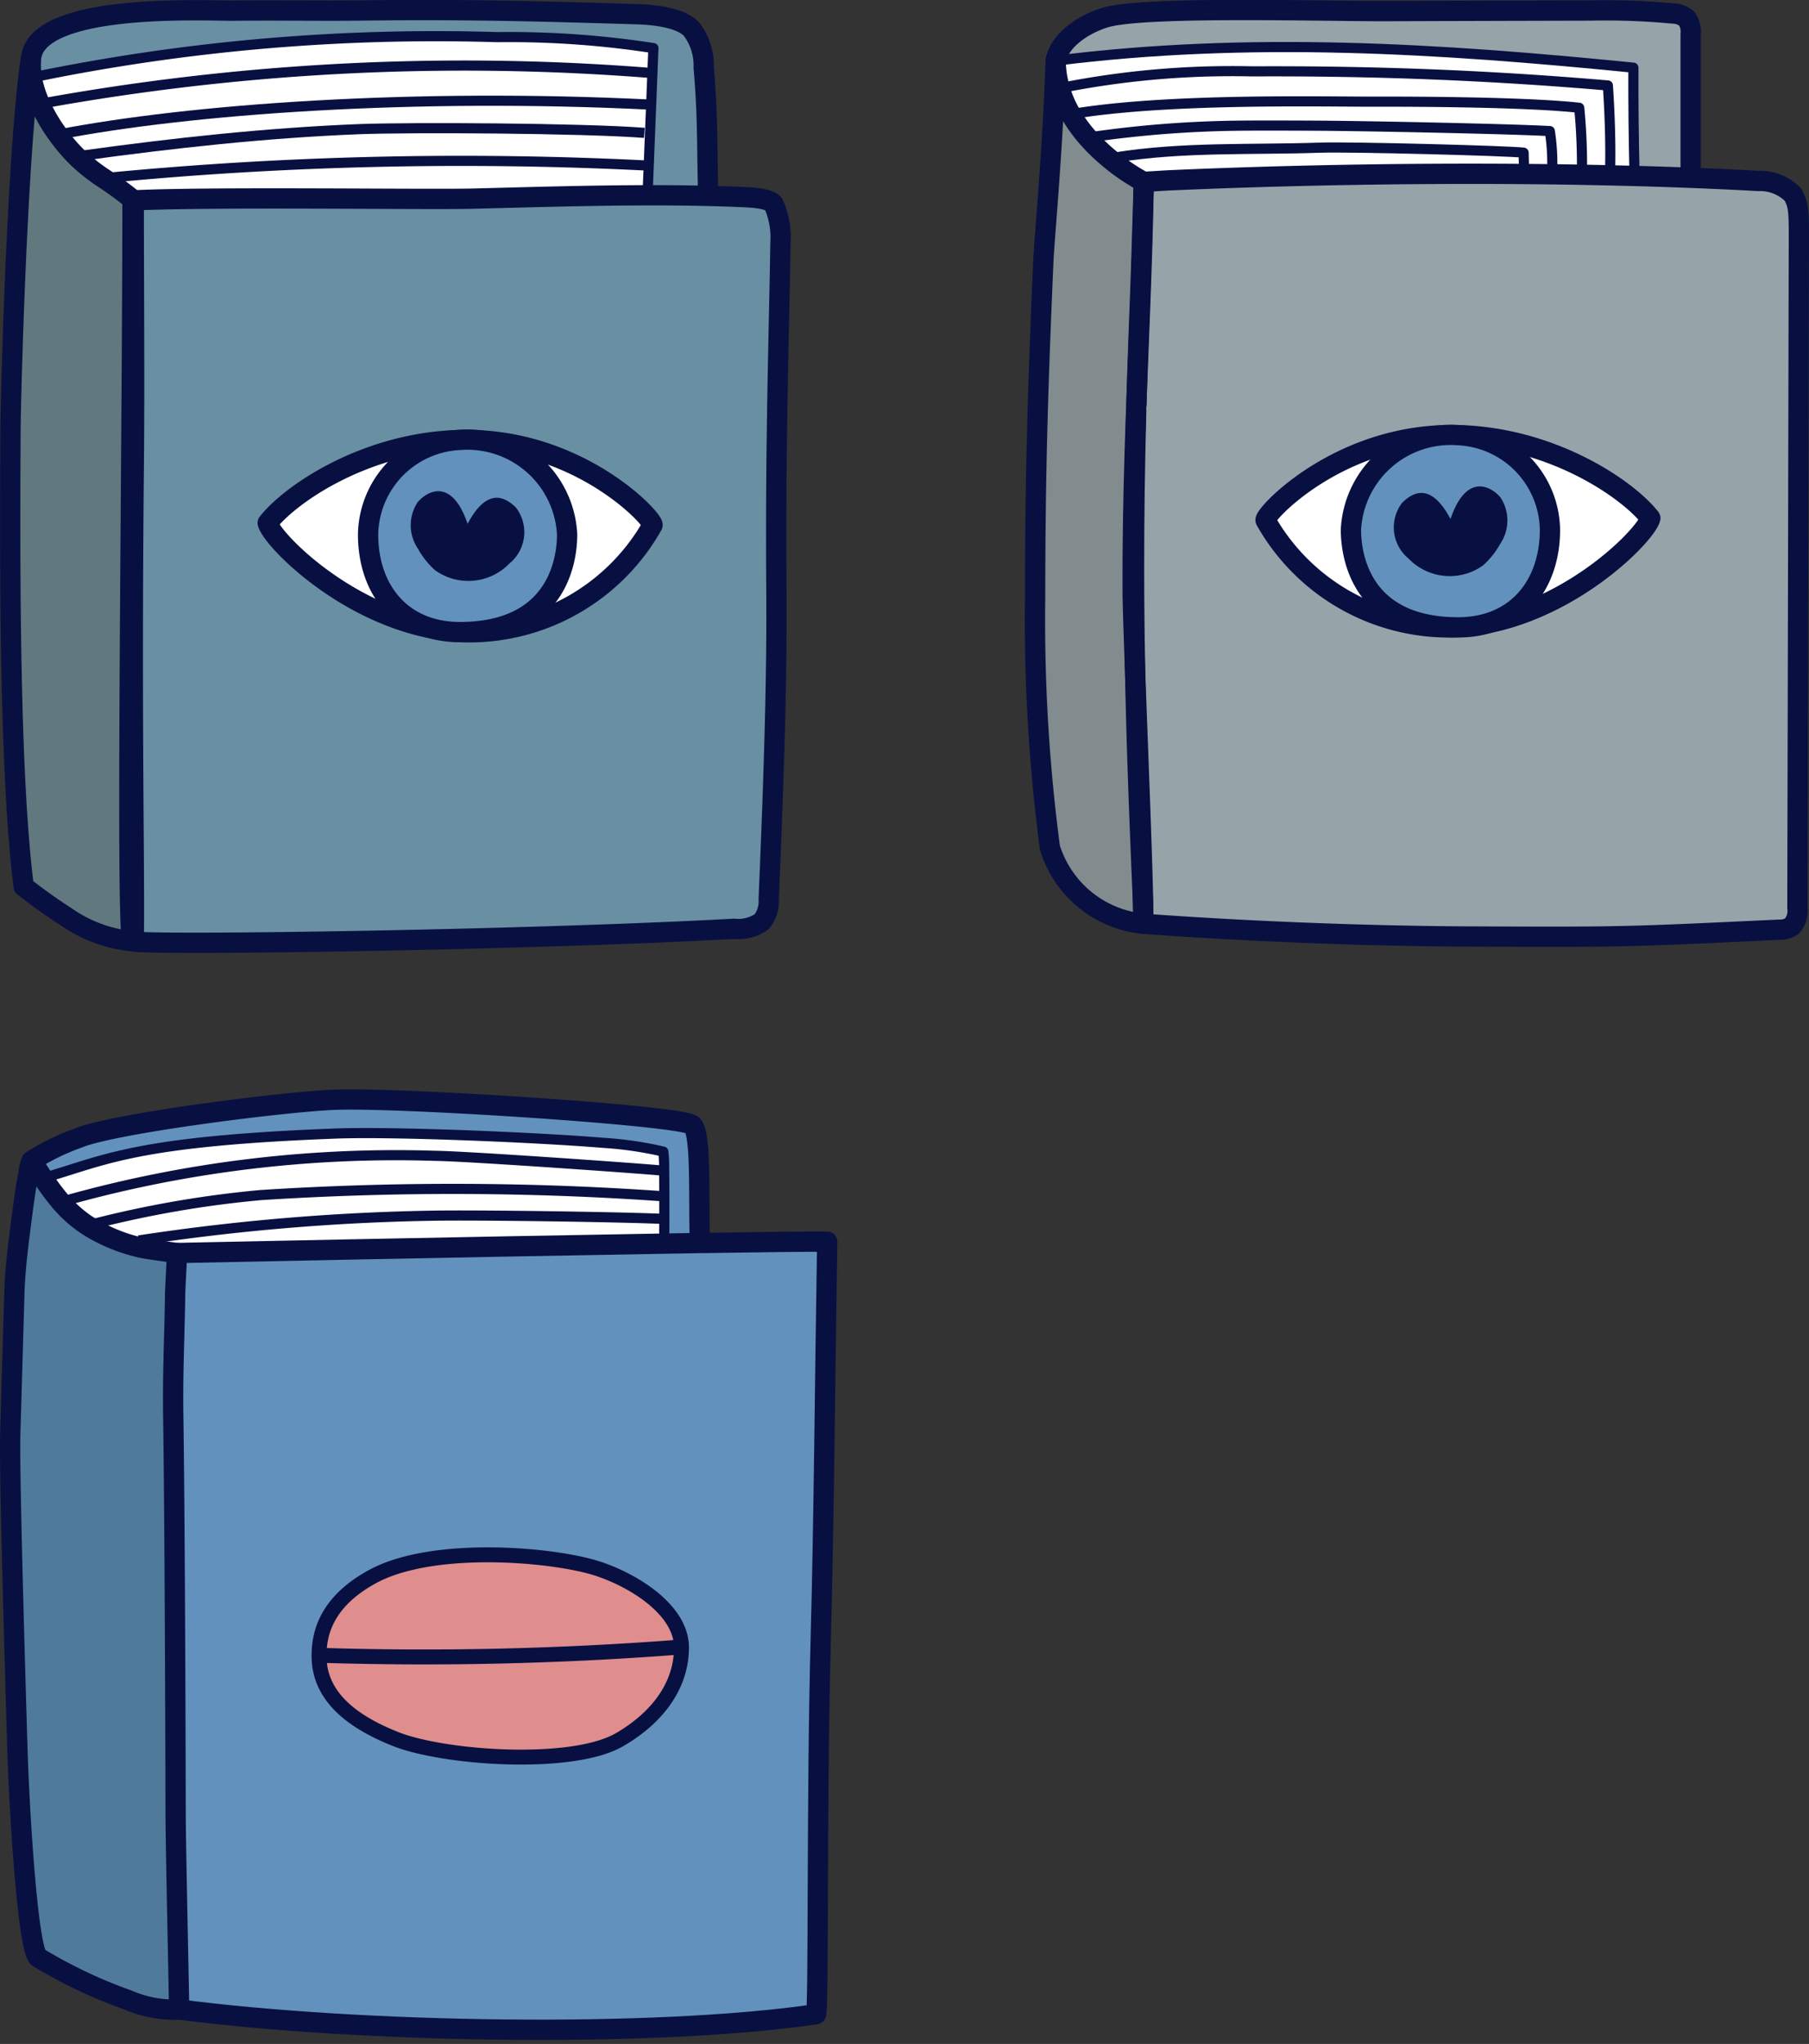 <svg xmlns="http://www.w3.org/2000/svg" width="97.676" height="110.293" viewBox="0 0 97.676 110.293">
  <rect x="0" y="0" width="97.676" height="110.293" fill="#333333" stroke="none"/>
  <g id="Group_14" data-name="Group 14" transform="translate(397.627 -53.194)">
    <g id="Group_9" data-name="Group 9">
      <path id="Path_62" data-name="Path 62" d="M-359.394,63.735v.033c-4.21-.1-8.737.051-12.653.147-2.476.062-14.142-.116-18.365.092-1.368-1.157-2.346-1.449-3.591-2.909a8.23,8.23,0,0,1-1.918-3.717,4.564,4.564,0,0,1-.038-1.051c.314-3.033,9.451-2.549,10.923-2.564,2.542-.027,4.6.018,6.867-.009,5.46-.068,9.137.024,14.912.2,1.87.056,2.675.483,2.963.814a3.214,3.214,0,0,1,.654,2.071C-359.407,59.519-359.469,61.032-359.394,63.735Z" fill="#698fa3"/>
      <path id="Path_63" data-name="Path 63" d="M-360.277,113.873c.553.317.35,4.155.445,6.395l-1.934.033c-10.482.175-26.3.506-26.3.506s-1.662-.208-2.06-.312l-.091-.026a9.122,9.122,0,0,1-2.723-1.173,6.9,6.9,0,0,1-1.458-1.314,13.354,13.354,0,0,1-.892-1.2c-.2-.305-.409-.623-.624-.951l-.005,0a12.494,12.494,0,0,1,2.536-1.233c1.874-.785,11.17-1.969,13.91-2.064C-375.874,112.4-361.177,113.358-360.277,113.873Z" fill="#6391be"/>
      <path id="Path_64" data-name="Path 64" d="M-335.922,101.657c.019.431.024,1.384.024,1.384a5.866,5.866,0,0,1-5.035-4.1,93.58,93.58,0,0,1-.8-13.461c.005-6.489.133-11.056.445-18.189.049-1.157.5-5.94.666-10.818.029,4.164,4.755,6.538,4.755,6.538s-.153,5.1-.213,6.6c-.077,1.94-.139,3.754-.186,5.476,0,.081-.006.159-.008.239-.111,3.053-.195,6.166-.187,9.71,0,.659.052,2.246.125,4.228v0C-336.267,93.112-336.121,97.046-335.922,101.657Z" fill="#828b8e"/>
      <path id="Path_65" data-name="Path 65" d="M-390.412,64.007c-.02,0-.042,0-.062,0,0,13.256-.379,39.677,0,39.976l0,0a7.511,7.511,0,0,1-3.635-1.353c-1.179-.753-2.246-1.6-2.246-1.6-.752-5.943-.759-16.6-.712-24.674.009-1.449.343-14.8,1.1-20.029a4.564,4.564,0,0,0,.038,1.051A8.23,8.23,0,0,0-394,61.1C-392.758,62.558-391.78,62.85-390.412,64.007Z" fill="#62787f"/>
      <path id="Path_66" data-name="Path 66" d="M-300.827,63.691c.308.525.332.923.328,2.259-.027,11.374-.053,24.854-.08,36.227a1.224,1.224,0,0,1-.321,1.013,1.218,1.218,0,0,1-.685.172c-8.483.4-8.483.4-17,.365-2.529-.011-9.383-.108-17.315-.686.044-1.422-.263-8.825-.442-13.778v0c-.034-1.75-.052-3.482-.054-5.254,0-2.733.033-5.56.116-8.684,0-.08,0-.158.008-.239.14-3.854.319-7.627.4-12.073,0,0,1.121-.073,1.489-.089,9.71-.427,21.69-.515,31.691.04A2.48,2.48,0,0,1-300.827,63.691Z" fill="#96a4aa"/>
      <path id="Path_67" data-name="Path 67" d="M-359.832,120.268c3.445-.053,6.051-.085,6.87-.071-.125,7.644-.173,14.918-.352,21.567-.228,8.455-.1,20.095-.255,20.119-8.783,1.284-24.659,1.011-34.386-.256-.019-1.586-.176-8.45-.187-10.368v-.126q0-.928-.005-1.911c-.018-6.881-.06-15.437-.124-19.589-.037-2.33.058-4.073.1-6.525,0-.028,0-.059,0-.1s0-.113.008-.179.005-.14.009-.219c0-.053,0-.106.007-.161.028-.582.069-1.322.079-1.609,0-.015,0-.027,0-.038s15.821-.331,26.3-.506Z" fill="#6391be"/>
      <path id="Path_68" data-name="Path 68" d="M-355.85,64.218a4.394,4.394,0,0,1,.367,2.084c-.064,4.531-.281,10.586-.219,18.721.032,4.288-.093,9.173-.416,16.7a1.711,1.711,0,0,1-.387,1.219,2.2,2.2,0,0,1-1.48.374c-11.516.631-32.045.907-32.485.67l.062,0c.055-4.073-.139-11.562,0-25.531.046-4.574,0-9.511,0-14.445l0,0c4.223-.208,15.889-.03,18.365-.092,3.916-.1,8.443-.248,12.653-.147.593.014,1.179.032,1.756.058C-356.9,63.857-356.089,63.906-355.85,64.218Z" fill="#698fa3"/>
      <path id="Path_69" data-name="Path 69" d="M-395.917,115.827c.215.328.42.646.624.951a13.354,13.354,0,0,0,.892,1.2,6.9,6.9,0,0,0,1.458,1.314,9.122,9.122,0,0,0,2.723,1.173l.091.026c.4.1,2.06.312,2.06.312s0,.023,0,.038c-.01.287-.051,1.027-.079,1.609,0,.055-.005.108-.007.161q-.006.119-.009.219c0,.066-.006.128-.008.179s0,.067,0,.1c-.039,2.452-.134,4.195-.1,6.525.064,4.152.106,12.708.124,19.589q0,.981.005,1.911v.126c.011,1.918.168,8.782.187,10.368a6.3,6.3,0,0,1-2.749-.511,26.27,26.27,0,0,1-4.857-2.3c-.569-.439-1.024-7.961-1.122-11.162-.042-1.394-.455-14.812-.389-17.085.113-3.867.108-3.717.221-7.586.042-1.411.237-2.832.418-4.23.1-.755.2-1.513.352-2.259a2.27,2.27,0,0,1,.151-.659l.008-.009Z" fill="#4f7a9b"/>
    </g>
    <path id="Path_70" data-name="Path 70" d="M-388.07,120.845c-.01.287-.051,1.027-.079,1.609C-388.127,121.874-388.1,121.336-388.07,120.845Z" fill="#6099c6"/>
    <path id="Path_71" data-name="Path 71" d="M-388.271,129.633c.064,4.152.106,12.708.124,19.589q0-.316-.011-.653c-.177-8.181-.245-19-.016-25.461C-388.213,125.56-388.308,127.3-388.271,129.633Z" fill="#6099c6"/>
    <path id="Path_72" data-name="Path 72" d="M-388.156,122.615c0,.073-.006.146-.009.219s0,.119-.008.179" fill="none" stroke="#081041" stroke-linejoin="round" stroke-width="0.365"/>
    <path id="Path_73" data-name="Path 73" d="M-388.142,151.259c.011,1.918.168,8.782.187,10.368C-388.229,156.136-388.156,153.8-388.142,151.259Z" fill="#6099c6"/>
    <path id="Path_74" data-name="Path 74" d="M-388.147,149.222c.011.73.011,1.391.005,2.037" fill="none" stroke="#081041" stroke-linejoin="round" stroke-width="0.365"/>
    <path id="Path_75" data-name="Path 75" d="M-383.172,81.412c.238.966,4.935,5.715,10.675,5.9a11.361,11.361,0,0,0,10.1-5.777c.115-.286-3.868-4.6-10.04-4.6C-377.724,76.931-381.95,79.838-383.172,81.412Z" fill="#fff" stroke="#081041" stroke-linejoin="round" stroke-width="1.095"/>
    <path id="Path_76" data-name="Path 76" d="M-308.518,81.152c-1.222-1.573-5.448-4.481-10.733-4.481-6.172,0-10.155,4.318-10.04,4.6a11.36,11.36,0,0,0,10.1,5.777C-313.453,86.868-308.756,82.119-308.518,81.152Z" fill="#fff" stroke="#081041" stroke-linejoin="round" stroke-width="1.095"/>
    <g id="Group_10" data-name="Group 10">
      <path id="Path_77" data-name="Path 77" d="M-306.34,55.041q0,3.693,0,7.387l-.015.36q-1.491-.058-3.02-.1l0-.12q-.069-2.861-.06-5.721c-10.567-1.058-20.788-1.684-31.193-.376.27-1.352,1.989-2.171,2.856-2.377,2.363-.564,11.759-.291,14.945-.3q5.523-.016,11.045-.031a38.809,38.809,0,0,1,4.486.161,1.176,1.176,0,0,1,.739.272A1.206,1.206,0,0,1-306.34,55.041Z" fill="#96a4aa"/>
      <path id="Path_78" data-name="Path 78" d="M-309.373,62.567l0,.12-1.319-.033,0-.087c.046-1.5-.015-3.267-.117-4.761-6.478-.555-12.689-.792-19.191-.761a47.4,47.4,0,0,0-10.23.874l-.18.028a5.455,5.455,0,0,1-.214-1.477c10.4-1.308,20.626-.682,31.193.376Q-309.442,59.706-309.373,62.567Z" fill="#fff"/>
      <path id="Path_79" data-name="Path 79" d="M-310.811,57.806c.1,1.494.163,3.263.117,4.761l0,.087-1.518-.031,0-.195a31.422,31.422,0,0,0-.148-3.418c-2.721-.3-8.387-.337-11.124-.33-2.6.006-10.974-.195-16.135.646l-.168.073a6.162,6.162,0,0,1-.627-1.452l.18-.028A47.4,47.4,0,0,1-330,57.045C-323.5,57.014-317.289,57.251-310.811,57.806Z" fill="#fff"/>
      <path id="Path_80" data-name="Path 80" d="M-312.358,59.01a31.422,31.422,0,0,1,.148,3.418l0,.195q-.8-.014-1.606-.025l0-.243a11.354,11.354,0,0,0-.13-2.087c-2.128-.119-9.795-.276-12.649-.292-2.059-.011-3.717-.008-4.132,0a60.2,60.2,0,0,0-7.961.613l-.208.031a7.936,7.936,0,0,1-.889-1.221l.168-.073c5.161-.841,13.536-.64,16.135-.646C-320.745,58.673-315.079,58.713-312.358,59.01Z" fill="#fff"/>
      <path id="Path_81" data-name="Path 81" d="M-313.816,62.355l0,.243q-.756-.009-1.514-.015V62.51c0-.29-.026-.742-.026-1.078-.783-.1-9.336-.327-10.976-.27-3.746.128-7.407-.059-11.108.534l-.242.088a10.208,10.208,0,0,1-1.21-1.164l.208-.031a60.2,60.2,0,0,1,7.961-.613c.415-.008,2.073-.011,4.132,0,2.854.016,10.521.173,12.649.292A11.354,11.354,0,0,1-313.816,62.355Z" fill="#fff"/>
      <path id="Path_82" data-name="Path 82" d="M-315.334,62.51v.073c-6.553-.054-13.21.079-19.048.336-.368.016-1.489.089-1.489.089a10.773,10.773,0,0,1-1.815-1.224l.242-.088c3.7-.593,7.362-.406,11.108-.534,1.64-.057,10.193.171,10.976.27C-315.36,61.768-315.334,62.22-315.334,62.51Z" fill="#fff"/>
      <path id="Path_83" data-name="Path 83" d="M-390.1,120.124l.057.391c-.035-.008-.064-.013-.09-.02l-.091-.026a9.122,9.122,0,0,1-2.723-1.173l.458-.084a57.382,57.382,0,0,1,8.927-1.533,161.952,161.952,0,0,1,21.8.068c0,.372,0,.75,0,1.1v.118c-2.179-.1-9.9-.219-12.514-.175A118.256,118.256,0,0,0-390.1,120.124Z" fill="#fff"/>
      <path id="Path_84" data-name="Path 84" d="M-361.768,116.351c.007.407.009.894.011,1.4a161.952,161.952,0,0,0-21.8-.068,57.382,57.382,0,0,0-8.927,1.533l-.458.084a6.9,6.9,0,0,1-1.458-1.314l.447-.037a66.078,66.078,0,0,1,19.778-2.383c1.77.019,10.93.67,12.233.79Z" fill="#fff"/>
      <path id="Path_85" data-name="Path 85" d="M-361.759,118.969c0,.487-.005.922-.009,1.225l0,.107c-10.482.175-26.3.506-26.3.506s-1.461-.183-1.97-.292l-.057-.391a118.256,118.256,0,0,1,15.823-1.33C-371.655,118.75-363.938,118.867-361.759,118.969Z" fill="#fff"/>
      <path id="Path_86" data-name="Path 86" d="M-361.768,116.349v0h-.175c-1.3-.12-10.463-.771-12.233-.79a66.078,66.078,0,0,0-19.778,2.383l-.447.037a12.8,12.8,0,0,1-.861-1.159l.17-.117c3.213-.95,4.945-1.939,15.536-2.343,3.285-.126,11.233.225,14.511.5a19.835,19.835,0,0,1,3.233.472A7.6,7.6,0,0,1-361.768,116.349Z" fill="#fff"/>
      <path id="Path_87" data-name="Path 87" d="M-362.346,55.79q-.028.67-.053,1.341l-.177-.007a127.813,127.813,0,0,0-32.9,1.678,5.923,5.923,0,0,1-.446-1.421,107.7,107.7,0,0,1,25.14-2.183A51.005,51.005,0,0,1-362.346,55.79Z" fill="#fff"/>
      <path id="Path_88" data-name="Path 88" d="M-362.4,57.131c-.024.569-.046,1.14-.068,1.71h0c-12.894-.639-24.937.246-32.036,1.62a8.893,8.893,0,0,1-.97-1.659,127.813,127.813,0,0,1,32.9-1.678Z" fill="#fff"/>
      <path id="Path_89" data-name="Path 89" d="M-362.467,58.841q-.033.767-.062,1.534l-.306-.012c-3.343-.256-12.606-.307-15.4-.2-5.031.2-10.054.752-15.045,1.442l-.157.1c-.183-.179-.371-.378-.566-.606-.171-.2-.341-.414-.5-.637,7.1-1.374,19.142-2.259,32.036-1.62Z" fill="#fff"/>
      <path id="Path_90" data-name="Path 90" d="M-362.529,60.375c-.024.586-.047,1.17-.069,1.756h0a199.92,199.92,0,0,0-29.313.668l-.126.014a9.872,9.872,0,0,1-1.4-1.109l.157-.1c4.991-.69,10.014-1.246,15.045-1.442,2.794-.109,12.057-.058,15.4.2Z" fill="#fff"/>
      <path id="Path_91" data-name="Path 91" d="M-362.6,62.131q-.03.708-.057,1.418v.186c-3.213.005-6.472.107-9.392.18-2.476.062-14.142-.116-18.365.092a18.5,18.5,0,0,0-1.627-1.194l.126-.014a199.92,199.92,0,0,1,29.313-.668Z" fill="#fff"/>
    </g>
    <path id="Path_92" data-name="Path 92" d="M-395.926,115.856c0-.011.005-.02.009-.029.215.328.42.646.624.951.011.014.02.031.031.045a12.8,12.8,0,0,0,.861,1.159,6.9,6.9,0,0,0,1.458,1.314,9.122,9.122,0,0,0,2.723,1.173l.091.026c.026.007.055.012.09.02.509.109,1.97.292,1.97.292s0,.023,0,.038c-.01.287-.051,1.027-.079,1.609,0,.055-.005.108-.007.161q-.006.119-.009.219c0,.066-.006.128-.008.179s0,.067,0,.1c-.039,2.452-.134,4.195-.1,6.525.064,4.152.106,12.708.124,19.589q0,.981.005,1.911v.126c.011,1.918.168,8.782.187,10.368a6.3,6.3,0,0,1-2.749-.511,26.27,26.27,0,0,1-4.857-2.3c-.569-.439-1.024-7.961-1.122-11.162-.042-1.394-.455-14.812-.389-17.085.113-3.867.108-3.717.221-7.586.042-1.411.237-2.832.418-4.23.1-.755.2-1.513.352-2.259a2.27,2.27,0,0,1,.151-.659l.008-.009a12.494,12.494,0,0,1,2.536-1.233c1.874-.785,11.17-1.969,13.91-2.064,3.6-.122,18.3.832,19.2,1.347.553.317.35,4.155.445,6.395v0" fill="none" stroke="#081041" stroke-linejoin="round" stroke-width="1.095"/>
    <path id="Path_93" data-name="Path 93" d="M-387.955,161.627c9.727,1.267,25.6,1.54,34.386.256.157-.024.027-11.664.255-20.119.179-6.649.227-13.923.352-21.567-.819-.014-3.425.018-6.87.071l-1.934.033c-10.482.175-26.3.506-26.3.506" fill="none" stroke="#081041" stroke-linejoin="round" stroke-width="1.095"/>
    <path id="Path_94" data-name="Path 94" d="M-390.412,64.007c-.02,0-.042,0-.062,0,0,13.256-.379,39.677,0,39.976l0,0c.44.237,20.969-.039,32.485-.67a2.2,2.2,0,0,0,1.48-.374,1.711,1.711,0,0,0,.387-1.219c.323-7.529.448-12.414.416-16.7-.062-8.135.155-14.19.219-18.721a4.394,4.394,0,0,0-.367-2.084c-.239-.312-1.048-.361-1.788-.392-.577-.026-1.163-.044-1.756-.058-1.071-.026-2.164-.035-3.261-.033-3.213.005-6.472.107-9.392.18C-374.523,63.977-386.189,63.8-390.412,64.007Z" fill="none" stroke="#081041" stroke-linejoin="round" stroke-width="1.095"/>
    <path id="Path_95" data-name="Path 95" d="M-395.959,56.33c-.761,5.233-1.095,18.58-1.1,20.029-.047,8.071-.04,18.731.712,24.674,0,0,1.067.849,2.246,1.6a7.511,7.511,0,0,0,3.635,1.353l.062,0c.055-4.073-.139-11.562,0-25.531.046-4.574,0-9.511,0-14.445l0,0a18.5,18.5,0,0,0-1.627-1.194,9.872,9.872,0,0,1-1.4-1.109c-.183-.179-.371-.378-.566-.606-.171-.2-.341-.414-.5-.637a8.893,8.893,0,0,1-.97-1.659,5.923,5.923,0,0,1-.446-1.421,4.564,4.564,0,0,1-.038-1.051c.314-3.033,9.451-2.549,10.923-2.564,2.542-.027,4.6.018,6.867-.009,5.46-.068,9.137.024,14.912.2,1.87.056,2.675.483,2.963.814a3.214,3.214,0,0,1,.654,2.071c.233,2.68.171,4.193.246,6.9" fill="none" stroke="#081041" stroke-linejoin="round" stroke-width="1.095"/>
    <path id="Path_96" data-name="Path 96" d="M-336.34,89.263c.073,3.849.219,7.783.418,12.394.019.431.024,1.384.024,1.384,7.932.578,14.786.675,17.315.686,8.515.036,8.515.036,17-.365a1.218,1.218,0,0,0,.685-.172,1.224,1.224,0,0,0,.321-1.013c.027-11.373.053-24.853.08-36.227,0-1.336-.02-1.734-.328-2.259a2.48,2.48,0,0,0-1.864-.732q-1.8-.1-3.666-.171-1.491-.058-3.02-.1l-1.319-.033-1.518-.031q-.8-.014-1.606-.025-.756-.009-1.514-.015c-6.553-.054-13.21.079-19.048.336-.368.016-1.489.089-1.489.089s-.153,5.1-.213,6.6c-.077,1.94-.139,3.754-.186,5.476" fill="none" stroke="#081041" stroke-linejoin="round" stroke-width="1.095"/>
    <path id="Path_97" data-name="Path 97" d="M-336.278,75.32c-.083,3.124-.12,5.951-.116,8.684,0,1.772.02,3.5.054,5.254" fill="none" stroke="#081041" stroke-linejoin="round" stroke-width="1.095"/>
    <path id="Path_98" data-name="Path 98" d="M-335.871,63.008a10.773,10.773,0,0,1-1.815-1.224,10.208,10.208,0,0,1-1.21-1.164,7.936,7.936,0,0,1-.889-1.221,6.162,6.162,0,0,1-.627-1.452,5.455,5.455,0,0,1-.214-1.477c-.162,4.878-.617,9.661-.666,10.818-.312,7.133-.44,11.7-.445,18.189a93.58,93.58,0,0,0,.8,13.461,5.866,5.866,0,0,0,5.035,4.1c.044-1.422-.263-8.825-.442-13.778v0c-.073-1.982-.124-3.569-.125-4.228-.008-3.544.076-6.657.187-9.71,0-.08,0-.158.008-.239C-336.13,71.227-335.951,67.454-335.871,63.008Z" fill="none" stroke="#081041" stroke-linejoin="round" stroke-width="1.095"/>
    <path id="Path_99" data-name="Path 99" d="M-306.342,62.428q0-3.692,0-7.387a1.206,1.206,0,0,0-.215-.846,1.176,1.176,0,0,0-.739-.272,38.809,38.809,0,0,0-4.486-.161q-5.523.013-11.045.031c-3.186.009-12.582-.264-14.945.3-.867.206-2.586,1.025-2.856,2.377" fill="none" stroke="#081041" stroke-linejoin="round" stroke-width="1.095"/>
    <path id="Path_100" data-name="Path 100" d="M-390.129,120.13l.033-.006a118.256,118.256,0,0,1,15.823-1.33c2.618-.044,10.335.073,12.514.175l.035,0" fill="none" stroke="#081041" stroke-linejoin="round" stroke-width="0.547"/>
    <path id="Path_101" data-name="Path 101" d="M-362.6,62.131a199.92,199.92,0,0,0-29.313.668" fill="none" stroke="#081041" stroke-linejoin="round" stroke-width="0.547"/>
    <path id="Path_102" data-name="Path 102" d="M-395.092,116.706c3.213-.95,4.945-1.939,15.536-2.343,3.285-.126,11.233.225,14.511.5a19.835,19.835,0,0,1,3.233.472,7.6,7.6,0,0,1,.044,1.017v0c.007.407.009.894.011,1.4,0,.372,0,.75,0,1.1v.118c0,.487-.005.922-.009,1.225" fill="none" stroke="#081041" stroke-linejoin="round" stroke-width="0.547"/>
    <path id="Path_103" data-name="Path 103" d="M-361.943,116.352c-1.3-.12-10.463-.771-12.233-.79a66.078,66.078,0,0,0-19.778,2.383" fill="none" stroke="#081041" stroke-linejoin="round" stroke-width="0.547"/>
    <path id="Path_104" data-name="Path 104" d="M-361.724,117.75l-.033,0a161.952,161.952,0,0,0-21.8-.068,57.382,57.382,0,0,0-8.927,1.533" fill="none" stroke="#081041" stroke-linejoin="round" stroke-width="0.547"/>
    <path id="Path_105" data-name="Path 105" d="M-362.655,63.549q.027-.709.057-1.418c.022-.586.045-1.17.069-1.756q.03-.767.062-1.534c.022-.57.044-1.141.068-1.71q.024-.671.053-1.341a51.005,51.005,0,0,0-8.435-.592,107.7,107.7,0,0,0-25.14,2.183" fill="none" stroke="#081041" stroke-linejoin="round" stroke-width="0.547"/>
    <path id="Path_106" data-name="Path 106" d="M-362.576,57.124a127.813,127.813,0,0,0-32.9,1.678l-.216.039" fill="none" stroke="#081041" stroke-linejoin="round" stroke-width="0.547"/>
    <path id="Path_107" data-name="Path 107" d="M-362.469,58.841c-12.894-.639-24.937.246-32.036,1.62-.023,0-.047.007-.071.013" fill="none" stroke="#081041" stroke-linejoin="round" stroke-width="0.547"/>
    <path id="Path_108" data-name="Path 108" d="M-362.835,60.363c-3.343-.256-12.606-.307-15.4-.2-5.031.2-10.054.752-15.045,1.442" fill="none" stroke="#081041" stroke-linejoin="round" stroke-width="0.547"/>
    <path id="Path_109" data-name="Path 109" d="M-309.373,62.567q-.069-2.861-.06-5.721c-10.567-1.058-20.788-1.684-31.193-.376" fill="none" stroke="#081041" stroke-linejoin="round" stroke-width="0.547"/>
    <path id="Path_110" data-name="Path 110" d="M-310.694,62.567c.046-1.5-.015-3.267-.117-4.761-6.478-.555-12.689-.792-19.191-.761a47.4,47.4,0,0,0-10.23.874" fill="none" stroke="#081041" stroke-linejoin="round" stroke-width="0.547"/>
    <path id="Path_111" data-name="Path 111" d="M-312.21,62.428a31.422,31.422,0,0,0-.148-3.418c-2.721-.3-8.387-.337-11.124-.33-2.6.006-10.974-.195-16.135.646" fill="none" stroke="#081041" stroke-linejoin="round" stroke-width="0.547"/>
    <path id="Path_112" data-name="Path 112" d="M-313.816,62.355a11.354,11.354,0,0,0-.13-2.087c-2.128-.119-9.795-.276-12.649-.292-2.059-.011-3.717-.008-4.132,0a60.2,60.2,0,0,0-7.961.613" fill="none" stroke="#081041" stroke-linejoin="round" stroke-width="0.547"/>
    <path id="Path_113" data-name="Path 113" d="M-315.334,62.51c0-.29-.026-.742-.026-1.078-.783-.1-9.336-.327-10.976-.27-3.746.128-7.407-.059-11.108.534" fill="none" stroke="#081041" stroke-linejoin="round" stroke-width="0.547"/>
    <g id="Group_13" data-name="Group 13">
      <g id="Group_11" data-name="Group 11">
        <path id="Path_114" data-name="Path 114" d="M-360.835,142.066c.006,2.2-1.443,3.9-3.343,5-2.571,1.492-9.479,1-12.092-.032-2.145-.853-4.156-2.186-4.135-4.521A179.654,179.654,0,0,0-360.835,142.066Z" fill="#e08d8d"/>
        <path id="Path_115" data-name="Path 115" d="M-365.3,137.856c1.963.658,4.444,2.226,4.47,4.21a179.654,179.654,0,0,1-19.57.448c0-1.467.641-3.011,2.858-4.231C-374.258,136.472-367.662,137.067-365.3,137.856Z" fill="#e08d8d"/>
      </g>
      <g id="Group_12" data-name="Group 12">
        <path id="Path_116" data-name="Path 116" d="M-380.4,142.514c0-1.467.641-3.011,2.858-4.231,3.289-1.811,9.885-1.216,12.242-.427,1.963.658,4.444,2.226,4.47,4.21a179.654,179.654,0,0,1-19.57.448c-.021,2.335,1.99,3.668,4.135,4.521,2.613,1.036,9.521,1.524,12.092.032,1.9-1.1,3.349-2.8,3.343-5" fill="none" stroke="#081041" stroke-linejoin="round" stroke-width="0.806"/>
      </g>
    </g>
    <path id="Path_117" data-name="Path 117" d="M-372.794,76.931a5.192,5.192,0,0,0-4.958,5.1c0,3,1.811,5.271,4.958,5.271,5.077,0,5.789-3.624,5.788-5.271A5.391,5.391,0,0,0-372.794,76.931Z" fill="#6391be" stroke="#081041" stroke-linejoin="round" stroke-width="1.095"/>
    <path id="Path_118" data-name="Path 118" d="M-324.684,81.775c0,1.648.711,5.272,5.788,5.272,3.147,0,4.958-2.272,4.958-5.272a5.192,5.192,0,0,0-4.958-5.1A5.392,5.392,0,0,0-324.684,81.775Z" fill="#6391be" stroke="#081041" stroke-linejoin="round" stroke-width="1.095"/>
    <path id="Path_119" data-name="Path 119" d="M-370.12,83.6a2.178,2.178,0,0,0,.348-3.021c-.561-.545-1.535-1.14-2.607.881-.809-2.388-2.075-1.873-2.689-1.179a2.253,2.253,0,0,0,0,2.511,4.5,4.5,0,0,0,.926,1.167A3.084,3.084,0,0,0-370.12,83.6Z" fill="#081041"/>
    <path id="Path_120" data-name="Path 120" d="M-317.545,83.7a4.489,4.489,0,0,0,.926-1.168,2.251,2.251,0,0,0,0-2.51c-.614-.694-1.88-1.21-2.689,1.178-1.072-2.02-2.046-1.426-2.607-.881a2.178,2.178,0,0,0,.348,3.021A3.085,3.085,0,0,0-317.545,83.7Z" fill="#081041"/>
  </g>
</svg>
